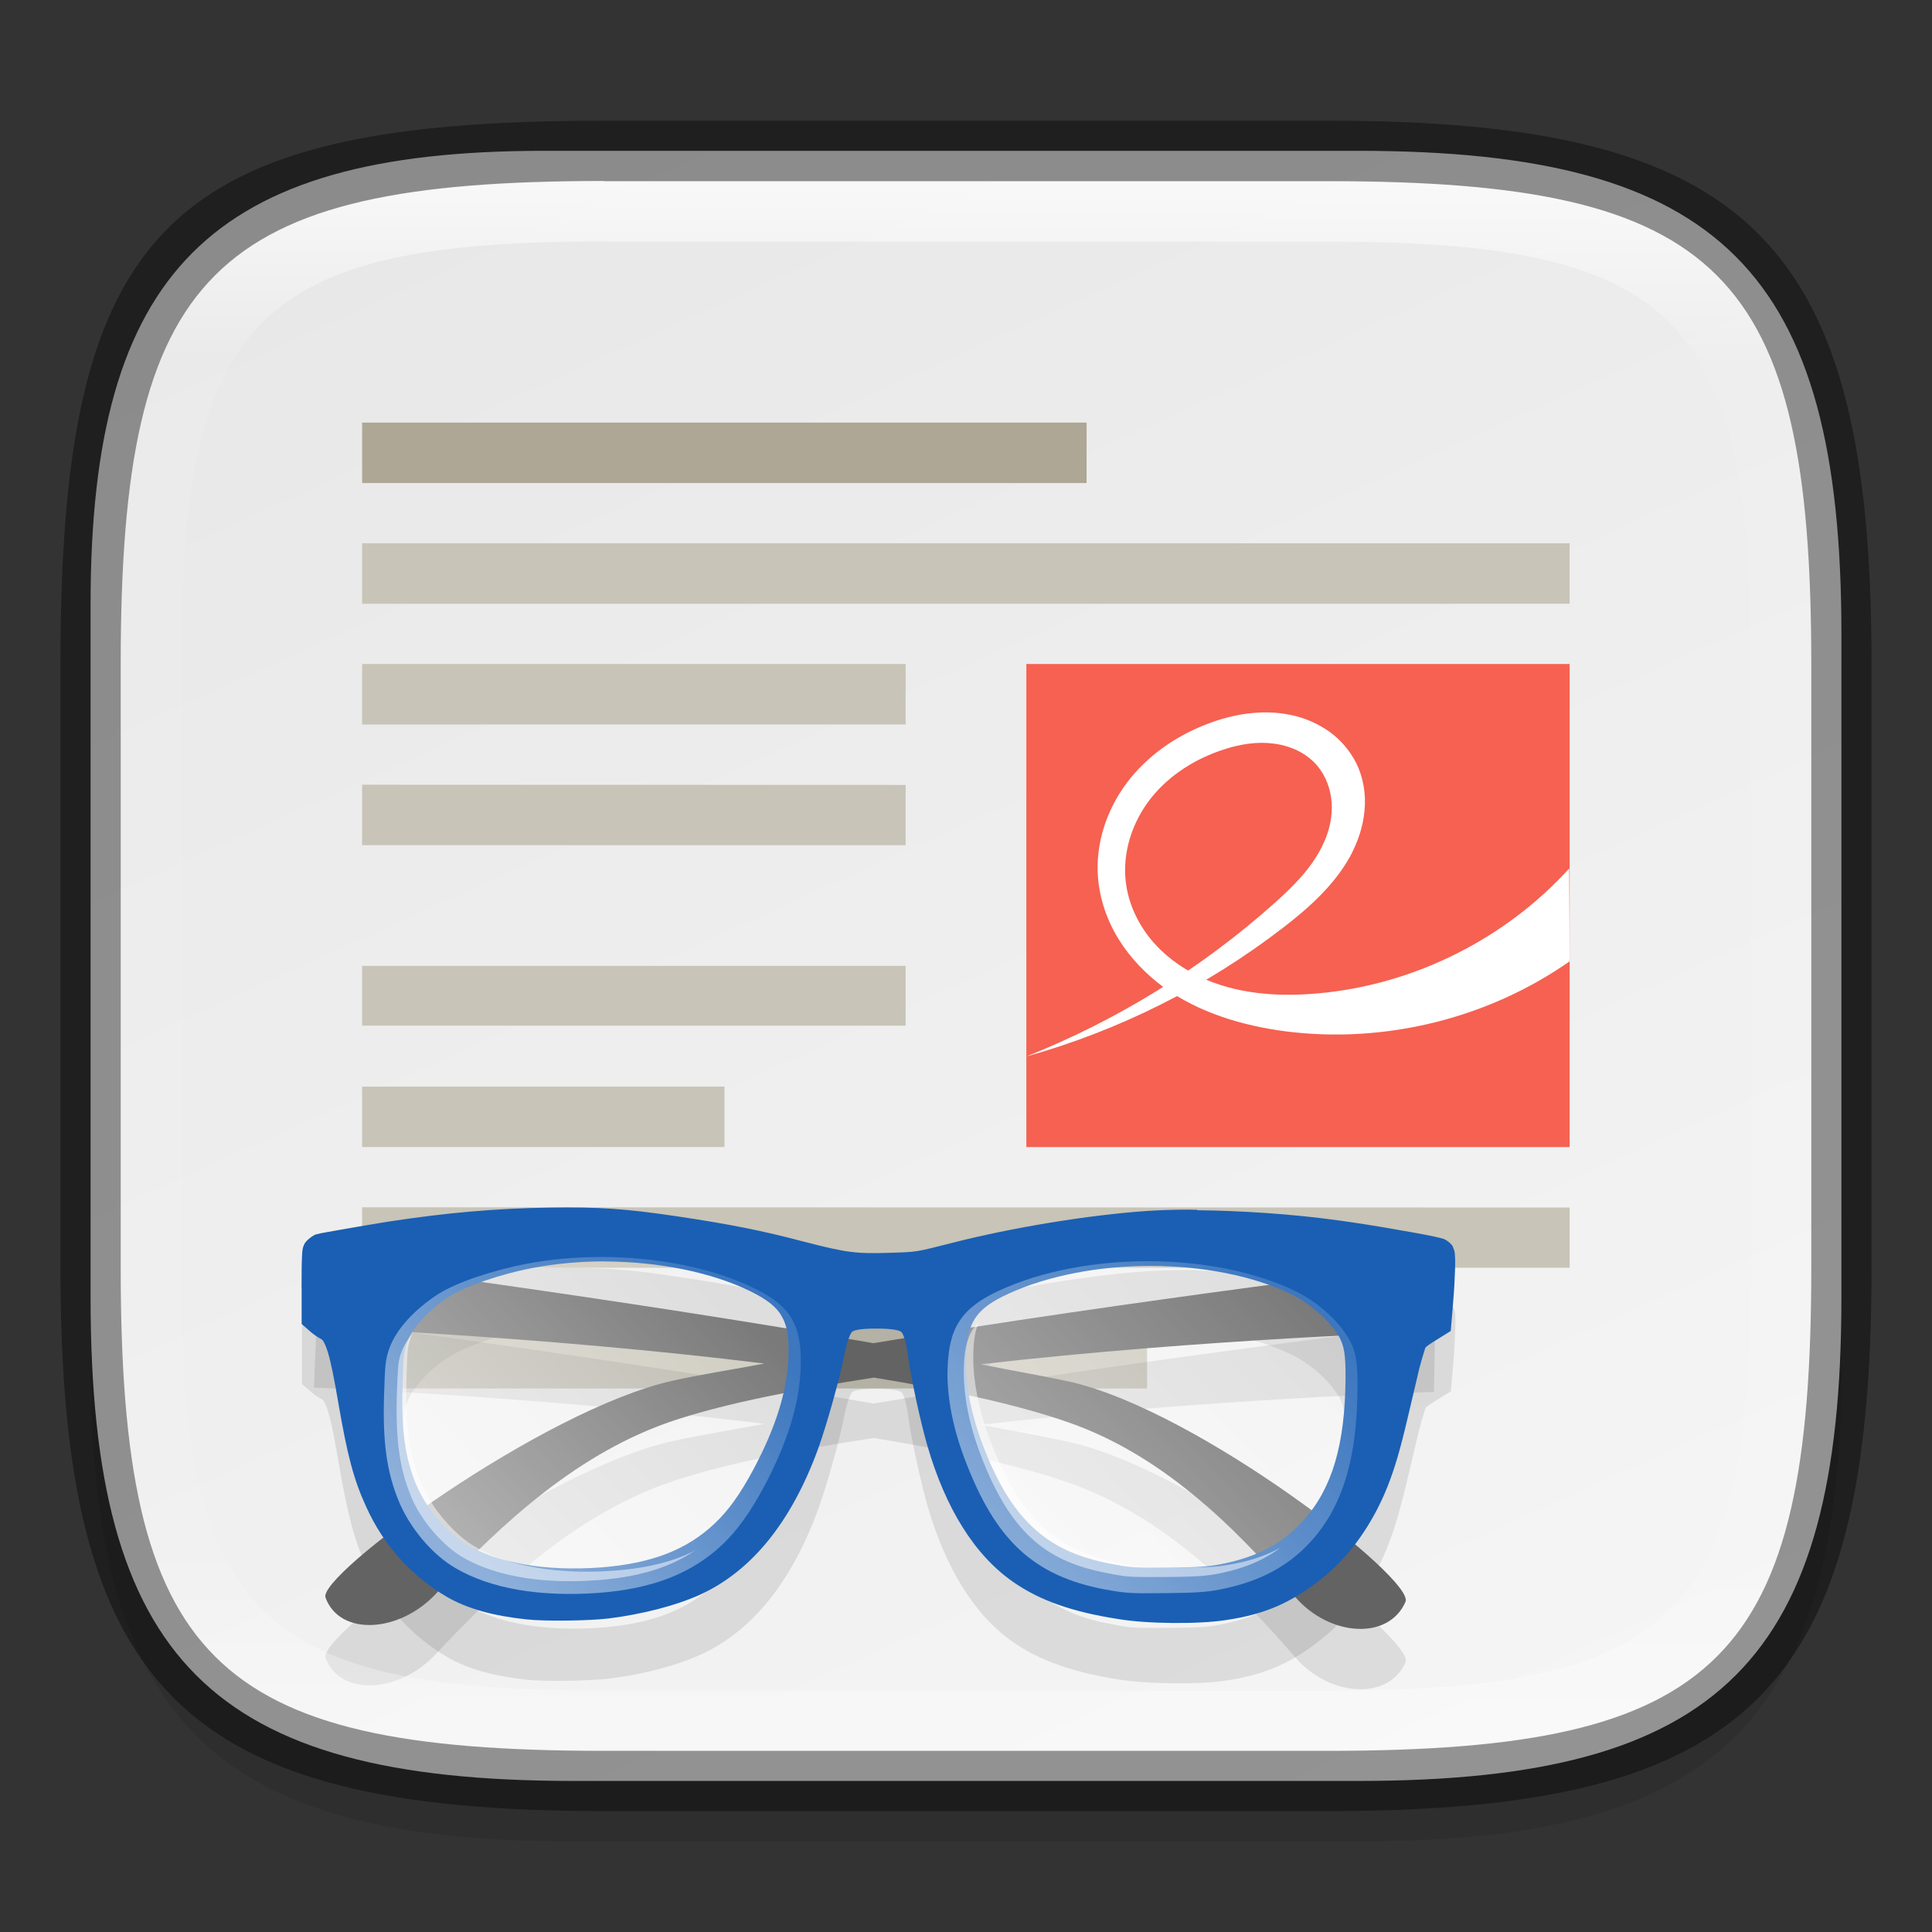 <?xml version="1.0" encoding="UTF-8" standalone="no"?>
<!-- Created with Inkscape (http://www.inkscape.org/) -->

<svg
   width="32"
   height="32"
   viewBox="0 0 8.467 8.467"
   version="1.1"
   id="svg2719"
   inkscape:version="1.1.2 (0a00cf5339, 2022-02-04)"
   sodipodi:docname="document-viewer.svg"
   xmlns:inkscape="http://www.inkscape.org/namespaces/inkscape"
   xmlns:sodipodi="http://sodipodi.sourceforge.net/DTD/sodipodi-0.dtd"
   xmlns:xlink="http://www.w3.org/1999/xlink"
   xmlns="http://www.w3.org/2000/svg"
   xmlns:svg="http://www.w3.org/2000/svg">
  <rect x="0" y="0" width="8.467" height="8.467" fill="#333333" stroke="none"/>
  <sodipodi:namedview
     id="namedview2721"
     pagecolor="#ffffff"
     bordercolor="#666666"
     borderopacity="1.0"
     inkscape:pageshadow="2"
     inkscape:pageopacity="0.0"
     inkscape:pagecheckerboard="0"
     inkscape:document-units="px"
     showgrid="false"
     units="px"
     inkscape:zoom="17.500893"
     inkscape:cx="6.0854038"
     inkscape:cy="14.513545"
     inkscape:window-width="1920"
     inkscape:window-height="1010"
     inkscape:window-x="0"
     inkscape:window-y="0"
     inkscape:window-maximized="1"
     inkscape:current-layer="svg2719" />
  <defs
     id="defs2716">
    <linearGradient
       inkscape:collect="always"
       id="linearGradient2610">
      <stop
         style="stop-color:#e8e8e8;stop-opacity:1;"
         offset="0"
         id="stop2606" />
      <stop
         style="stop-color:#f5f5f5;stop-opacity:1"
         offset="1"
         id="stop2608" />
    </linearGradient>
    <linearGradient
       inkscape:collect="always"
       id="linearGradient1871">
      <stop
         style="stop-color:#ffffff;stop-opacity:1;"
         offset="0"
         id="stop1867" />
      <stop
         style="stop-color:#ffffff;stop-opacity:0.1"
         offset="0.12"
         id="stop2515" />
      <stop
         style="stop-color:#ffffff;stop-opacity:0.102"
         offset="0.9"
         id="stop2581" />
      <stop
         style="stop-color:#ffffff;stop-opacity:0.502"
         offset="1"
         id="stop1869" />
    </linearGradient>
    <linearGradient
       inkscape:collect="always"
       xlink:href="#linearGradient1871"
       id="linearGradient16320"
       x1="10"
       y1="4"
       x2="10"
       y2="29.1"
       gradientUnits="userSpaceOnUse"
       gradientTransform="matrix(0.265,0,0,0.265,0,-0.265)" />
    <linearGradient
       inkscape:collect="always"
       xlink:href="#linearGradient2610"
       id="linearGradient2612"
       x1="2.646"
       y1="0.529"
       x2="6.014"
       y2="7.983"
       gradientUnits="userSpaceOnUse" />
    <linearGradient
       id="linearGradient4254">
      <stop
         stop-color="#fff"
         offset="0"
         id="stop31" />
      <stop
         stop-color="#fff"
         stop-opacity=".3"
         offset="1"
         id="stop33" />
    </linearGradient>
    <linearGradient
       inkscape:collect="always"
       xlink:href="#linearGradient4254"
       id="linearGradient1050"
       x1="6.879"
       y1="5.027"
       x2="6.879"
       y2="3.175"
       gradientUnits="userSpaceOnUse" />
    <linearGradient
       inkscape:collect="always"
       xlink:href="#linearGradient4254"
       id="linearGradient1916"
       x1="4.868"
       y1="6.569"
       x2="4.868"
       y2="4.982"
       gradientUnits="userSpaceOnUse" />
  </defs>
  <path
     id="rect18683"
     style="opacity:0.1;fill:#000000;stroke-width:0.265;stroke-linejoin:round"
     d="m 2.381,0.926 c -1.455,0 -1.984,0.529 -1.984,1.984 v 3.043 c 0,1.587 0.529,2.117 2.117,2.117 h 3.44 c 1.587,0 2.117,-0.529 2.117,-2.117 V 3.043 c 0,-1.587 -0.529,-2.117 -2.117,-2.117 z"
     sodipodi:nodetypes="sssssssss" />
  <path
     id="rect6397"
     style="fill:url(#linearGradient2612);fill-opacity:1;stroke-width:0.255;stroke-linejoin:round"
     d="M 0.397,2.646 C 0.397,1.191 0.926,0.661 2.381,0.661 h 3.572 c 1.587,-1e-8 2.117,0.529 2.117,2.117 l 10e-8,2.91 c 0,1.587 -0.529,2.117 -2.117,2.117 H 2.514 c -1.588,0 -2.117,-0.529 -2.117,-2.117 z"
     sodipodi:nodetypes="ccccccccc" />
  <path
     d="M 1.587,1.852 V 2.117 H 4.762 V 1.852 Z"
     style="color:#000000;fill:#aea795;stroke-width:0.265"
     id="path950" />
  <path
     id="path53"
     d="M 1.587,2.381 V 2.646 H 6.879 V 2.381 Z m 0,0.529 V 3.175 H 3.969 V 2.91 Z m 0,0.529 V 3.704 H 3.969 V 3.44 Z m 0,0.794 V 4.495 H 3.969 V 4.233 Z m 0,0.529 V 5.027 H 3.175 V 4.762 Z m 0,0.529 V 5.556 H 6.879 V 5.292 Z m 0,0.529 V 6.085 H 5.027 V 5.821 Z"
     style="fill:#c8c4b7;fill-opacity:0.997;stroke-width:0.265" />
  <rect
     style="fill:#f66151;fill-opacity:1;stroke-width:0.529;stroke-linecap:round;stroke-linejoin:round"
     id="rect1069"
     width="2.381"
     height="2.117"
     x="4.498"
     y="2.91" />
  <path
     d="M 4.498,4.63 C 4.906,4.516 5.288,4.324 5.624,4.065 5.737,3.978 5.846,3.88 5.916,3.755 5.95,3.692 5.974,3.623 5.98,3.552 5.987,3.48 5.975,3.407 5.943,3.343 5.915,3.288 5.874,3.241 5.824,3.205 5.773,3.17 5.716,3.145 5.655,3.133 5.535,3.108 5.408,3.128 5.293,3.172 5.155,3.224 5.028,3.312 4.939,3.43 4.85,3.548 4.8,3.698 4.812,3.846 c 0.008,0.096 0.04,0.189 0.091,0.271 0.051,0.082 0.119,0.152 0.196,0.209 C 5.254,4.438 5.444,4.495 5.635,4.52 6.068,4.575 6.521,4.464 6.879,4.213 L 6.877,3.806 C 6.597,4.115 6.197,4.315 5.781,4.353 5.601,4.37 5.414,4.357 5.252,4.278 5.171,4.238 5.097,4.183 5.04,4.112 4.984,4.042 4.945,3.957 4.934,3.867 4.918,3.736 4.962,3.602 5.044,3.498 5.126,3.395 5.242,3.323 5.368,3.283 c 0.069,-0.022 0.143,-0.034 0.215,-0.024 0.072,0.009 0.143,0.041 0.19,0.097 0.038,0.045 0.059,0.103 0.063,0.162 0.004,0.059 -0.009,0.118 -0.033,0.172 C 5.756,3.797 5.67,3.883 5.582,3.961 5.262,4.246 4.895,4.472 4.498,4.63 Z"
     style="overflow:visible;fill:#ffffff;stroke-width:0.079;enable-background:new"
     id="path4600" />
  <path
     id="path73-3"
     style="opacity:0.1;fill:#000000;fill-opacity:1;stroke-width:0.132"
     d="m 6.29,5.802 c 0,0 -1.347,0.163 -2.462,0.349 C 2.725,5.957 1.388,5.784 1.388,5.784 L 1.376,6.081 c 0,0 1.005,0.04 1.974,0.159 C 3.217,6.265 3.058,6.291 2.946,6.316 2.378,6.443 1.39,7.167 1.427,7.266 1.49,7.436 1.75,7.421 1.91,7.249 2.208,6.93 2.542,6.627 2.953,6.49 3.188,6.412 3.501,6.352 3.83,6.302 4.153,6.355 4.454,6.418 4.681,6.497 5.085,6.638 5.4,6.943 5.677,7.264 5.827,7.437 6.086,7.454 6.16,7.285 6.202,7.186 5.259,6.455 4.7,6.323 4.589,6.297 4.43,6.27 4.298,6.244 5.275,6.131 6.284,6.1 6.284,6.1 Z" />
  <path
     id="path1358-6"
     style="color:#000000;opacity:0.1;fill:#000000;fill-opacity:1;stroke:none;stroke-width:0.132;-inkscape-stroke:none"
     d="M 6.369,5.73 C 6.36,5.713 6.336,5.697 6.324,5.693 6.288,5.682 6.218,5.67 6.127,5.654 6.036,5.639 5.933,5.622 5.861,5.612 5.662,5.585 5.437,5.57 5.247,5.568 L 5.246,5.566 5.203,5.566 c -0.066,-1.972e-4 -0.126,0.002 -0.177,0.005 -0.258,0.019 -0.593,0.073 -0.854,0.14 -0.159,0.041 -0.15,0.04 -0.273,0.043 -0.147,0.005 -0.192,-0.001 -0.374,-0.049 C 3.34,5.657 3.193,5.628 2.968,5.595 2.742,5.561 2.625,5.554 2.406,5.557 c -0.237,0.004 -0.446,0.022 -0.703,0.061 -0.052,0.008 -0.124,0.02 -0.186,0.031 -0.031,0.005 -0.06,0.011 -0.082,0.015 -0.022,0.004 -0.033,0.006 -0.05,0.01 -0.009,0.003 -0.04,0.023 -0.049,0.042 -0.009,0.019 -0.009,0.03 -0.01,0.044 -0.002,0.027 -0.003,0.067 -0.003,0.146 l 3.583e-4,3.715e-4 1.508e-4,0.159 0.038,0.033 c 0.016,0.014 0.032,0.025 0.05,0.034 0.003,0.002 0.014,0.011 0.027,0.056 0.014,0.045 0.028,0.119 0.046,0.224 0.041,0.235 0.068,0.336 0.123,0.458 0.076,0.167 0.196,0.3 0.353,0.392 0.089,0.052 0.203,0.083 0.347,0.099 0.081,0.009 0.279,0.005 0.363,-0.005 0.146,-0.018 0.289,-0.055 0.396,-0.103 0.231,-0.104 0.404,-0.323 0.519,-0.639 0.037,-0.1 0.095,-0.307 0.113,-0.402 0.015,-0.077 0.03,-0.106 0.037,-0.112 0.007,-0.006 0.034,-0.014 0.108,-0.014 0.073,2.88e-4 0.1,0.009 0.107,0.015 0.007,0.006 0.02,0.033 0.03,0.108 0.013,0.095 0.057,0.296 0.085,0.393 0.08,0.272 0.206,0.478 0.377,0.596 0.118,0.081 0.26,0.13 0.459,0.162 0.128,0.02 0.35,0.023 0.47,0.005 0.173,-0.026 0.289,-0.077 0.424,-0.185 0.119,-0.095 0.22,-0.238 0.284,-0.399 0.034,-0.085 0.055,-0.158 0.094,-0.321 0.018,-0.077 0.034,-0.146 0.047,-0.198 0.013,-0.052 0.029,-0.095 0.026,-0.09 0.002,-0.004 0.005,-0.008 0.051,-0.037 l 0.061,-0.038 0.009,-0.105 c 0.003,-0.039 0.007,-0.082 0.009,-0.137 0.002,-0.044 0.003,-0.067 0.001,-0.088 -7.28e-4,-0.011 -6.652e-4,-0.022 -0.009,-0.039 z M 5.876,6.137 c 0.018,0.039 0.023,0.088 0.02,0.22 l -7.6e-6,7.387e-4 C 5.887,6.636 5.822,6.82 5.69,6.952 5.601,7.039 5.495,7.092 5.346,7.12 5.291,7.131 5.254,7.133 5.13,7.134 4.963,7.135 4.96,7.135 4.867,7.117 4.724,7.091 4.616,7.042 4.528,6.959 4.439,6.877 4.369,6.76 4.306,6.594 4.255,6.46 4.23,6.329 4.233,6.217 4.235,6.137 4.247,6.084 4.274,6.042 4.301,6.001 4.345,5.968 4.416,5.935 4.594,5.854 4.819,5.812 5.044,5.812 c 0.225,3.54e-4 0.447,0.043 0.617,0.125 0.09,0.043 0.183,0.131 0.215,0.2 z M 3.427,6.033 c 0.024,0.041 0.033,0.095 0.03,0.176 -0.005,0.149 -0.054,0.309 -0.153,0.495 C 3.245,6.812 3.193,6.885 3.134,6.941 3.013,7.055 2.857,7.116 2.634,7.133 2.392,7.151 2.185,7.115 2.047,7.035 1.959,6.983 1.866,6.874 1.824,6.771 l 2.23e-5,-7.387e-4 C 1.775,6.651 1.758,6.532 1.764,6.333 c 0.002,-0.068 0.003,-0.105 0.006,-0.129 0.002,-0.023 0.006,-0.036 0.013,-0.055 0.023,-0.064 0.094,-0.144 0.187,-0.204 0.067,-0.043 0.223,-0.098 0.364,-0.124 0.101,-0.019 0.208,-0.029 0.315,-0.028 l 3.588e-4,3.716e-4 c 0.235,2.604e-4 0.469,0.046 0.642,0.131 0.07,0.034 0.111,0.067 0.136,0.108 z" />
  <g
     id="g2323"
     transform="rotate(46,3.215,3.32)">
    <path
       id="path73"
       style="fill:#636363;fill-opacity:1;stroke-width:0.132"
       d="m 6.946,2.649 c 0,0 -0.819,1.082 -1.459,2.013 C 4.581,5.321 3.528,6.162 3.528,6.162 l 0.205,0.215 c 0,0 0.727,-0.696 1.486,-1.309 C 5.145,5.181 5.052,5.313 4.993,5.411 4.69,5.908 4.525,7.122 4.621,7.164 4.787,7.237 4.957,7.039 4.945,6.804 4.922,6.369 4.936,5.918 5.123,5.527 5.23,5.304 5.405,5.037 5.597,4.765 5.859,4.57 6.114,4.397 6.329,4.289 6.71,4.096 7.148,4.081 7.572,4.105 7.801,4.117 7.993,3.943 7.922,3.772 7.881,3.673 6.7,3.843 6.216,4.154 6.121,4.216 5.991,4.312 5.88,4.388 6.478,3.607 7.156,2.86 7.156,2.86 Z" />
    <path
       id="path1358"
       style="color:#000000;fill:#1a5fb4;fill-opacity:1;stroke:none;stroke-width:0.132;-inkscape-stroke:none"
       d="m 6.949,2.542 c -0.018,-0.006 -0.047,1.66e-4 -0.057,0.006 -0.033,0.019 -0.09,0.06 -0.165,0.115 -0.075,0.054 -0.158,0.117 -0.215,0.162 -0.158,0.124 -0.325,0.276 -0.458,0.411 l -0.002,-5.163e-4 -0.03,0.03 C 5.976,3.313 5.936,3.358 5.902,3.398 5.736,3.596 5.543,3.875 5.41,4.109 5.328,4.252 5.334,4.245 5.252,4.335 5.153,4.445 5.117,4.473 4.957,4.571 4.793,4.67 4.67,4.756 4.489,4.895 4.308,5.034 4.221,5.113 4.072,5.272 3.91,5.445 3.778,5.608 3.627,5.821 c -0.03,0.043 -0.071,0.103 -0.107,0.156 -0.018,0.026 -0.034,0.051 -0.047,0.07 -0.013,0.019 -0.019,0.028 -0.027,0.043 -0.004,0.008 -0.011,0.045 -0.004,0.065 0.008,0.02 0.016,0.027 0.025,0.037 0.018,0.02 0.047,0.049 0.103,0.103 l 5.162e-4,3e-7 0.115,0.111 0.05,-0.004 c 0.021,-0.002 0.04,-0.006 0.059,-0.012 0.004,-0.001 0.017,-0.002 0.059,0.019 0.042,0.021 0.105,0.062 0.193,0.122 0.197,0.134 0.289,0.185 0.414,0.229 0.172,0.061 0.352,0.068 0.528,0.019 C 5.089,6.75 5.19,6.69 5.301,6.597 5.364,6.545 5.499,6.401 5.55,6.333 5.638,6.215 5.711,6.087 5.751,5.977 5.836,5.738 5.799,5.462 5.652,5.159 5.605,5.063 5.497,4.878 5.441,4.798 5.396,4.734 5.386,4.704 5.386,4.694 5.387,4.685 5.399,4.66 5.451,4.607 5.502,4.554 5.527,4.541 5.536,4.54 5.545,4.539 5.574,4.549 5.634,4.593 5.711,4.65 5.886,4.758 5.976,4.805 6.227,4.937 6.463,4.989 6.667,4.948 6.807,4.92 6.941,4.852 7.102,4.73 7.206,4.653 7.362,4.494 7.432,4.395 7.534,4.253 7.578,4.134 7.594,3.962 7.609,3.81 7.576,3.638 7.505,3.48 7.467,3.397 7.43,3.331 7.339,3.19 c -0.043,-0.067 -0.081,-0.126 -0.11,-0.171 -0.028,-0.045 -0.048,-0.086 -0.047,-0.081 -0.001,-0.004 -0.003,-0.009 0.009,-0.063 l 0.015,-0.07 -0.069,-0.079 c -0.026,-0.029 -0.054,-0.062 -0.092,-0.101 -0.03,-0.032 -0.046,-0.048 -0.063,-0.062 -0.008,-0.007 -0.016,-0.015 -0.034,-0.02 z m -0.05,0.637 c 0.041,0.014 0.08,0.044 0.172,0.138 l 5.261e-4,5.186e-4 C 7.267,3.518 7.353,3.692 7.356,3.879 7.358,4.003 7.322,4.116 7.239,4.243 7.208,4.29 7.184,4.318 7.099,4.408 6.983,4.53 6.981,4.531 6.904,4.586 6.785,4.67 6.675,4.714 6.554,4.72 6.434,4.727 6.301,4.696 6.138,4.626 6.006,4.569 5.895,4.497 5.816,4.417 5.76,4.359 5.729,4.314 5.718,4.266 5.707,4.218 5.715,4.163 5.741,4.089 5.805,3.905 5.932,3.713 6.088,3.552 6.244,3.391 6.429,3.26 6.606,3.195 6.699,3.161 6.828,3.154 6.9,3.179 Z m -1.777,1.69 c 0.047,0.011 0.091,0.042 0.147,0.1 0.104,0.107 0.185,0.254 0.25,0.454 0.038,0.118 0.054,0.206 0.053,0.287 C 5.571,5.877 5.507,6.031 5.364,6.204 5.209,6.39 5.039,6.514 4.885,6.557 4.788,6.584 4.645,6.575 4.541,6.534 L 4.54,6.534 C 4.421,6.486 4.323,6.416 4.185,6.273 4.137,6.225 4.112,6.198 4.096,6.179 4.081,6.161 4.074,6.15 4.065,6.132 4.035,6.071 4.027,5.964 4.049,5.856 4.064,5.778 4.133,5.628 4.212,5.508 4.268,5.422 4.336,5.338 4.41,5.261 h 5.165e-4 C 4.575,5.092 4.77,4.956 4.951,4.891 5.024,4.865 5.077,4.857 5.123,4.869 Z" />
    <path
       d="m 4.388,5.256 c -0.077,0.08 -0.147,0.166 -0.207,0.257 -0.082,0.126 -0.154,0.275 -0.174,0.372 -0.023,0.119 -0.018,0.238 0.023,0.32 0.01,0.02 0.021,0.038 0.039,0.06 0.018,0.022 0.045,0.049 0.092,0.098 0.142,0.146 0.249,0.225 0.378,0.276 l -2.13e-5,2.19e-5 c 0.118,0.047 0.271,0.058 0.386,0.025 C 5.099,6.615 5.276,6.482 5.437,6.289 5.587,6.109 5.66,5.937 5.662,5.752 5.663,5.662 5.645,5.565 5.606,5.443 5.539,5.237 5.453,5.079 5.34,4.963 5.279,4.901 5.225,4.861 5.161,4.845 5.098,4.83 5.032,4.841 4.953,4.87 4.76,4.939 4.558,5.081 4.388,5.256 Z"
       style="opacity:0.5;fill:url(#linearGradient1916);fill-opacity:1;stroke-width:2.262"
       id="path1764" />
    <path
       d="M 6.065,3.546 C 5.904,3.713 5.771,3.911 5.703,4.108 c -0.028,0.081 -0.039,0.149 -0.024,0.215 0.015,0.066 0.055,0.122 0.115,0.184 0.086,0.088 0.204,0.164 0.343,0.223 0.169,0.072 0.311,0.107 0.445,0.1 0.134,-0.007 0.257,-0.057 0.383,-0.146 0.078,-0.056 0.089,-0.065 0.204,-0.187 C 7.255,4.406 7.283,4.373 7.316,4.323 7.405,4.187 7.447,4.058 7.445,3.92 7.442,3.711 7.343,3.519 7.141,3.312 l -2.12e-5,-2.2e-5 C 7.048,3.216 7,3.176 6.944,3.157 6.851,3.125 6.715,3.134 6.608,3.173 6.418,3.243 6.227,3.379 6.065,3.546 Z"
       style="opacity:0.5;fill:url(#linearGradient1050);fill-opacity:1;stroke-width:2.262"
       id="path1624" />
    <path
       id="path83"
       d="M 7.371,4.001 C 7.352,4.07 7.32,4.139 7.27,4.212 7.239,4.259 7.216,4.286 7.129,4.376 7.011,4.497 7.01,4.499 6.931,4.554 6.811,4.638 6.7,4.681 6.579,4.687 6.457,4.693 6.322,4.662 6.156,4.593 6.022,4.536 5.91,4.464 5.83,4.385 c -0.046,-0.045 -0.074,-0.083 -0.089,-0.121 1.545e-4,0.015 0.002,0.029 0.005,0.042 0.011,0.047 0.04,0.092 0.097,0.149 0.078,0.079 0.189,0.152 0.32,0.208 0.163,0.07 0.295,0.101 0.415,0.095 0.12,-0.006 0.229,-0.05 0.347,-0.134 0.078,-0.055 0.078,-0.056 0.194,-0.177 0.085,-0.09 0.109,-0.118 0.14,-0.164 0.065,-0.099 0.1,-0.188 0.112,-0.282 z m -1.773,1.853 C 5.566,5.961 5.503,6.067 5.407,6.181 5.248,6.369 5.074,6.494 4.914,6.538 4.811,6.566 4.663,6.557 4.554,6.515 4.431,6.467 4.329,6.395 4.187,6.252 c -0.048,-0.049 -0.074,-0.076 -0.091,-0.095 -0.016,-0.019 -0.023,-0.031 -0.033,-0.049 -0.004,-0.007 -0.007,-0.014 -0.01,-0.022 0.005,0.036 0.013,0.068 0.026,0.093 0.009,0.018 0.016,0.03 0.032,0.049 0.016,0.019 0.042,0.046 0.089,0.095 C 4.34,6.465 4.439,6.537 4.56,6.585 a 0.055,0.057 0 0 1 0,5.292e-4 c 0.106,0.042 0.251,0.051 0.351,0.023 C 5.068,6.565 5.239,6.44 5.395,6.252 5.51,6.114 5.575,5.986 5.598,5.853 Z"
       style="opacity:0.5;fill:#ffffff;stroke-width:0.265" />
  </g>
  <path
     id="rect13250"
     style="fill:url(#linearGradient16320);fill-opacity:1;stroke-width:0.265;stroke-linejoin:round;opacity:0.7"
     d="m 2.646,0.794 c -1.72,0 -2.117,0.397 -2.117,2.117 v 2.646 c 0,1.72 0.397,2.117 2.117,2.117 h 3.175 c 1.72,0 2.117,-0.397 2.117,-2.117 V 2.91 C 7.937,1.191 7.541,0.794 5.821,0.794 Z m 0,0.265 h 3.175 c 1.521,0 1.852,0.331 1.852,1.852 v 2.646 c 0,1.521 -0.331,1.852 -1.852,1.852 h -3.175 c -1.521,0 -1.852,-0.331 -1.852,-1.852 V 2.91 c 0,-1.521 0.331,-1.852 1.852,-1.852 z"
     sodipodi:nodetypes="ssssssssssssssssss" />
  <path
     id="rect2545"
     style="opacity:0.4;fill:#000000;stroke-width:0.388;stroke-linejoin:round"
     d="m 2.646,0.529 c -1.918,0 -2.381,0.463 -2.381,2.381 V 5.556 c 0,1.852 0.529,2.381 2.381,2.381 h 3.175 c 1.852,0 2.381,-0.529 2.381,-2.381 V 2.91 c 0,-1.852 -0.529,-2.381 -2.381,-2.381 z m 0,0.265 h 3.175 c 1.72,0 2.117,0.397 2.117,2.117 V 5.556 c 0,1.72 -0.397,2.117 -2.117,2.117 h -3.175 c -1.72,0 -2.117,-0.397 -2.117,-2.117 V 2.91 c 0,-1.72 0.397,-2.117 2.117,-2.117 z"
     sodipodi:nodetypes="ssssssssssssssssss" />
</svg>
